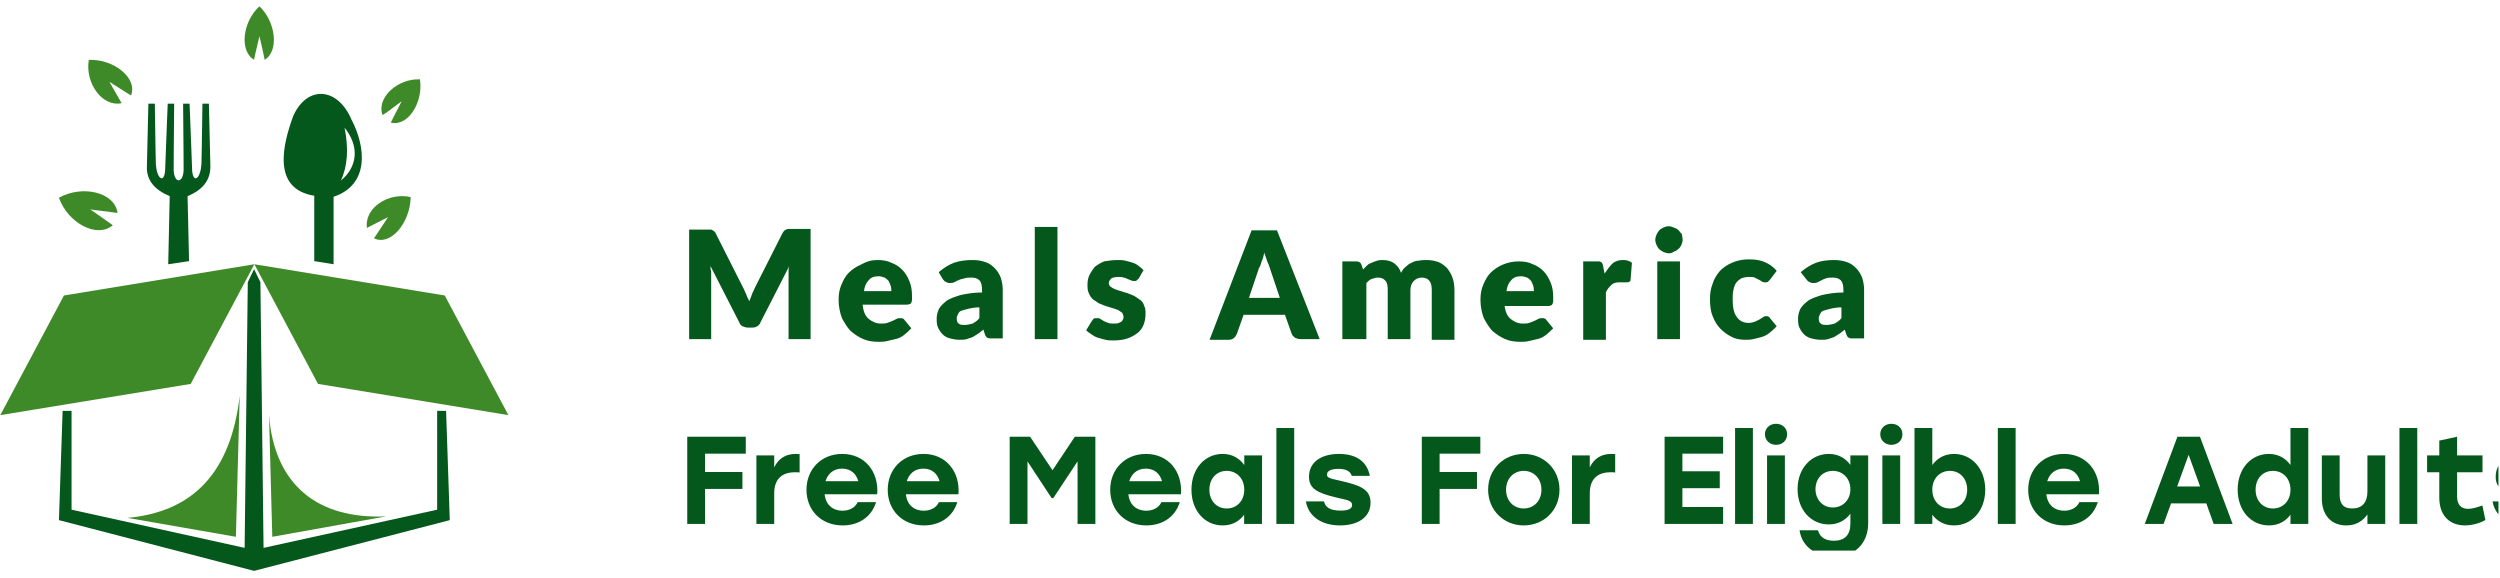 <svg width="281" height="65" viewBox="0 0 281 65" fill="none" xmlns="http://www.w3.org/2000/svg">
<g clip-path="url(#clip0_209_141)">
<path fill-rule="evenodd" clip-rule="evenodd" d="M38.317 20.294C39.08 18.648 39.197 16.648 38.727 14.355C40.313 16.295 40.313 18.648 38.317 20.294ZM37.495 22.117V29.702L35.322 29.349V21.999C30.508 21.235 31.8 16.178 32.974 13.002C34.559 9.533 37.964 9.827 39.491 13.414C41.135 16.531 41.546 20.764 37.495 22.117Z" fill="#05581C"/>
<path fill-rule="evenodd" clip-rule="evenodd" d="M18.908 29.702C19.02 24.62 19.076 22.049 19.076 22.049C17.403 21.348 16.455 20.296 16.511 18.719C16.622 13.987 16.678 11.65 16.678 11.65C17.124 11.65 17.403 11.65 17.403 11.65C17.459 16.09 17.515 18.31 17.515 18.31C17.57 20.18 18.574 20.822 18.574 18.777C18.741 14.162 18.853 11.65 18.853 11.65C19.354 11.65 19.577 11.65 19.577 11.65C19.522 16.616 19.522 19.128 19.522 19.128C19.577 20.647 20.581 20.647 20.637 19.128C20.637 19.128 20.637 16.616 20.581 11.65C20.581 11.65 20.804 11.65 21.306 11.65C21.306 11.65 21.417 14.162 21.584 18.777C21.584 20.822 22.588 20.18 22.644 18.31C22.644 18.31 22.7 16.09 22.755 11.65C22.755 11.65 22.978 11.65 23.48 11.65C23.48 11.65 23.536 13.987 23.647 18.719C23.647 20.296 22.755 21.348 21.083 22.049L21.25 29.352L18.908 29.702Z" fill="#05581C"/>
<path fill-rule="evenodd" clip-rule="evenodd" d="M29.159 4.07C29.587 5.839 29.748 6.724 29.748 6.724C31.408 5.721 30.98 2.419 29.159 0.709C27.284 2.419 26.855 5.721 28.569 6.724C28.516 6.783 28.73 5.898 29.159 4.07Z" fill="#3F8A28"/>
<path fill-rule="evenodd" clip-rule="evenodd" d="M45.148 11.382C44.315 12.965 43.926 13.785 43.926 13.785C45.871 14.254 47.594 11.499 47.205 8.919C44.704 8.802 42.314 10.971 42.981 12.906C43.036 12.965 43.759 12.437 45.148 11.382Z" fill="#3F8A28"/>
<path fill-rule="evenodd" clip-rule="evenodd" d="M12.295 9.194C13.233 10.835 13.671 11.597 13.671 11.597C11.482 12.066 9.543 9.311 9.981 6.731C12.795 6.614 15.484 8.783 14.734 10.718C14.671 10.718 13.858 10.19 12.295 9.194Z" fill="#3F8A28"/>
<path fill-rule="evenodd" clip-rule="evenodd" d="M43.62 24.406C42.547 26.015 42.039 26.787 42.039 26.787C43.903 27.689 46.106 25.049 46.162 22.153C43.677 21.574 40.909 23.376 41.248 25.629C41.192 25.629 41.983 25.242 43.62 24.406Z" fill="#3F8A28"/>
<path fill-rule="evenodd" clip-rule="evenodd" d="M10.152 23.541C11.883 24.727 12.681 25.319 12.681 25.319C10.884 26.834 7.623 25.056 6.624 22.224C9.22 20.775 12.881 21.565 13.214 23.936C13.214 23.936 12.215 23.805 10.152 23.541Z" fill="#3F8A28"/>
<path fill-rule="evenodd" clip-rule="evenodd" d="M28.59 29.702L7.188 33.213L0.034 46.66L21.436 43.15L28.59 29.702Z" fill="#3F8A28"/>
<path fill-rule="evenodd" clip-rule="evenodd" d="M28.59 29.702L49.991 33.213L57.145 46.66L35.743 43.15L28.59 29.702Z" fill="#3F8A28"/>
<path fill-rule="evenodd" clip-rule="evenodd" d="M8.043 46.179V57.289L27.496 61.58L27.851 31.719L28.56 30.25L29.27 31.719L29.624 61.58L49.136 57.289V46.179H50.141L50.555 58.464L28.56 64.166L6.624 58.464L7.038 46.179H8.043Z" fill="#05581C"/>
<path fill-rule="evenodd" clip-rule="evenodd" d="M14.312 58.209L26.515 60.336L26.942 44.472C25.966 53.042 21.756 57.54 14.312 58.209Z" fill="#3F8A28"/>
<path fill-rule="evenodd" clip-rule="evenodd" d="M43.416 58.038L30.605 60.337L30.237 46.661C30.85 54.501 35.693 58.391 43.416 58.038Z" fill="#3F8A28"/>
</g>
<g clip-path="url(#clip1_209_141)">
<path d="M202.402 30.595C202.927 30.14 203.527 29.76 204.127 29.532C204.727 29.304 205.476 29.228 206.151 29.228C206.676 29.228 207.126 29.304 207.576 29.456C208.026 29.608 208.326 29.836 208.626 30.14C208.926 30.443 209.151 30.823 209.301 31.203C209.451 31.659 209.526 32.114 209.526 32.57V38.039H208.326C208.101 38.039 207.876 38.039 207.801 37.963C207.651 37.887 207.576 37.735 207.501 37.507L207.351 37.052C207.126 37.203 206.901 37.431 206.751 37.507C206.526 37.659 206.376 37.735 206.151 37.887C205.926 37.963 205.701 38.039 205.476 38.115C205.251 38.191 204.951 38.191 204.652 38.191C204.277 38.191 203.902 38.115 203.602 38.039C203.302 37.963 203.002 37.811 202.777 37.583C202.552 37.355 202.402 37.127 202.252 36.824C202.102 36.52 202.102 36.14 202.102 35.76C202.102 35.456 202.177 35.153 202.327 34.773C202.477 34.469 202.777 34.165 203.152 33.861C203.527 33.557 204.052 33.406 204.727 33.178C205.401 33.026 206.226 32.874 207.201 32.874V32.646C207.201 32.114 207.126 31.735 206.901 31.507C206.676 31.279 206.376 31.203 206.001 31.203C205.701 31.203 205.476 31.203 205.251 31.279C205.026 31.355 204.876 31.431 204.727 31.507C204.577 31.583 204.427 31.659 204.277 31.735C204.127 31.811 203.977 31.811 203.752 31.811C203.602 31.811 203.452 31.735 203.302 31.659C203.152 31.583 203.077 31.431 203.002 31.355L202.402 30.595ZM207.051 34.545C206.526 34.545 206.076 34.621 205.776 34.697C205.476 34.773 205.176 34.849 204.951 34.925C204.727 35.001 204.652 35.153 204.577 35.305C204.502 35.456 204.427 35.608 204.427 35.76C204.427 36.064 204.502 36.292 204.652 36.368C204.802 36.52 205.026 36.52 205.326 36.52C205.626 36.52 205.926 36.444 206.226 36.368C206.451 36.216 206.751 36.064 206.976 35.76V34.545H207.051ZM198.952 31.431C198.877 31.507 198.802 31.583 198.727 31.659C198.652 31.735 198.577 31.735 198.427 31.735C198.277 31.735 198.202 31.735 198.052 31.659C197.977 31.583 197.827 31.507 197.677 31.431C197.527 31.355 197.377 31.279 197.227 31.203C197.077 31.127 196.852 31.127 196.552 31.127C196.252 31.127 195.952 31.203 195.727 31.279C195.502 31.431 195.277 31.583 195.127 31.811C194.977 32.038 194.902 32.266 194.827 32.646C194.752 32.95 194.752 33.33 194.752 33.709C194.752 34.545 194.902 35.229 195.202 35.608C195.502 36.064 195.952 36.292 196.552 36.292C196.852 36.292 197.077 36.216 197.302 36.14C197.452 36.064 197.602 35.988 197.752 35.912C197.902 35.836 197.977 35.76 198.127 35.684C198.202 35.608 198.352 35.532 198.502 35.532C198.727 35.532 198.877 35.608 198.952 35.76L199.702 36.672C199.402 36.976 199.177 37.203 198.877 37.431C198.577 37.659 198.277 37.811 197.977 37.887C197.677 37.963 197.377 38.039 197.077 38.115C196.777 38.191 196.477 38.191 196.177 38.191C195.652 38.191 195.127 38.115 194.677 37.887C194.227 37.659 193.777 37.355 193.402 36.976C193.027 36.596 192.727 36.14 192.502 35.532C192.277 35.001 192.202 34.317 192.202 33.633C192.202 33.026 192.277 32.418 192.502 31.887C192.652 31.355 192.952 30.899 193.327 30.443C193.702 30.064 194.152 29.76 194.677 29.532C195.202 29.304 195.802 29.152 196.552 29.152C197.227 29.152 197.827 29.228 198.352 29.456C198.877 29.684 199.327 29.988 199.702 30.443L198.952 31.431ZM189.128 26.949C189.128 27.177 189.053 27.329 188.978 27.557C188.903 27.709 188.753 27.937 188.603 28.013C188.453 28.165 188.303 28.241 188.078 28.317C187.928 28.468 187.703 28.468 187.553 28.468C187.328 28.468 187.178 28.392 186.953 28.317C186.803 28.241 186.578 28.089 186.503 28.013C186.353 27.861 186.278 27.709 186.203 27.557C186.128 27.405 186.053 27.177 186.053 26.949C186.053 26.721 186.128 26.57 186.203 26.342C186.278 26.19 186.428 25.962 186.503 25.886C186.653 25.734 186.803 25.658 186.953 25.582C187.103 25.506 187.328 25.43 187.553 25.43C187.778 25.43 188.003 25.506 188.153 25.582C188.378 25.658 188.528 25.734 188.678 25.886C188.828 26.038 188.903 26.19 189.053 26.342C189.053 26.57 189.128 26.721 189.128 26.949ZM188.828 29.38V38.115H186.278V29.38H188.828ZM180.353 30.747C180.653 30.291 180.953 29.912 181.253 29.608C181.628 29.304 182.003 29.228 182.453 29.228C182.828 29.228 183.128 29.304 183.428 29.532L183.278 31.431C183.278 31.583 183.203 31.659 183.128 31.659C183.053 31.735 182.978 31.735 182.828 31.735C182.753 31.735 182.753 31.735 182.678 31.735C182.603 31.735 182.528 31.735 182.453 31.735C182.378 31.735 182.303 31.735 182.228 31.735C182.153 31.735 182.078 31.735 182.003 31.735C181.628 31.735 181.328 31.811 181.103 32.038C180.878 32.266 180.653 32.494 180.503 32.874V38.191H177.953V29.38H179.453C179.603 29.38 179.678 29.38 179.753 29.38C179.828 29.38 179.903 29.456 179.978 29.456C180.053 29.532 180.053 29.532 180.128 29.684C180.128 29.76 180.203 29.836 180.203 29.988L180.353 30.747ZM169.104 34.241C169.179 35.001 169.404 35.532 169.779 35.836C170.154 36.14 170.604 36.368 171.129 36.368C171.429 36.368 171.654 36.368 171.879 36.292C172.104 36.216 172.254 36.14 172.479 36.064C172.629 35.988 172.779 35.912 172.929 35.836C173.079 35.76 173.229 35.76 173.379 35.76C173.604 35.76 173.754 35.836 173.829 35.988L174.579 36.9C174.279 37.203 174.054 37.431 173.754 37.659C173.454 37.887 173.154 38.039 172.779 38.115C172.479 38.191 172.104 38.267 171.804 38.343C171.504 38.419 171.204 38.419 170.904 38.419C170.304 38.419 169.704 38.343 169.179 38.115C168.654 37.887 168.204 37.583 167.754 37.203C167.379 36.824 167.079 36.292 166.779 35.76C166.554 35.153 166.404 34.469 166.404 33.709C166.404 33.102 166.479 32.57 166.704 32.038C166.929 31.507 167.154 31.051 167.529 30.671C167.904 30.291 168.354 29.988 168.879 29.76C169.404 29.532 170.004 29.38 170.679 29.38C171.279 29.38 171.804 29.456 172.254 29.684C172.704 29.836 173.154 30.14 173.454 30.443C173.829 30.823 174.054 31.203 174.279 31.735C174.504 32.266 174.579 32.798 174.579 33.406C174.579 33.633 174.579 33.785 174.579 33.861C174.579 34.013 174.504 34.089 174.504 34.165C174.429 34.241 174.429 34.317 174.354 34.317C174.279 34.317 174.204 34.393 174.054 34.393H169.104V34.241ZM172.404 32.722C172.404 32.494 172.404 32.342 172.329 32.114C172.254 31.887 172.179 31.735 172.104 31.583C171.954 31.431 171.804 31.279 171.654 31.203C171.429 31.127 171.204 31.051 170.979 31.051C170.454 31.051 170.079 31.203 169.854 31.507C169.554 31.811 169.404 32.19 169.329 32.722H172.404ZM150.88 38.115V29.38H152.455C152.755 29.38 152.98 29.532 153.055 29.836L153.205 30.291C153.355 30.14 153.505 29.988 153.655 29.836C153.805 29.684 153.955 29.608 154.18 29.532C154.33 29.456 154.555 29.38 154.78 29.304C155.005 29.228 155.23 29.228 155.455 29.228C155.98 29.228 156.43 29.38 156.73 29.608C157.105 29.912 157.33 30.215 157.48 30.671C157.63 30.367 157.78 30.14 158.005 29.988C158.23 29.76 158.455 29.608 158.68 29.532C158.905 29.38 159.205 29.304 159.43 29.304C159.805 29.228 160.105 29.228 160.33 29.228C160.855 29.228 161.23 29.304 161.68 29.456C162.055 29.608 162.355 29.836 162.655 30.14C162.88 30.443 163.105 30.747 163.255 31.203C163.405 31.583 163.48 32.114 163.48 32.646V38.191H160.93V32.57C160.93 31.659 160.555 31.203 159.805 31.203C159.43 31.203 159.13 31.355 158.905 31.583C158.68 31.811 158.53 32.19 158.53 32.57V38.115H155.98V32.57C155.98 32.038 155.905 31.735 155.68 31.507C155.455 31.279 155.23 31.203 154.855 31.203C154.63 31.203 154.405 31.279 154.18 31.355C153.955 31.431 153.805 31.583 153.58 31.811V38.115H150.88ZM148.331 38.115H146.156C145.931 38.115 145.706 38.039 145.556 37.963C145.406 37.811 145.256 37.735 145.181 37.507L144.431 35.38H139.781L139.031 37.507C138.956 37.659 138.881 37.811 138.731 37.963C138.581 38.115 138.356 38.191 138.131 38.191H135.957L140.681 25.886H143.531L148.331 38.115ZM143.831 33.406L142.706 30.064C142.631 29.836 142.556 29.608 142.406 29.304C142.331 29 142.181 28.696 142.106 28.392C142.031 28.772 141.956 29.076 141.806 29.38C141.731 29.684 141.656 29.912 141.506 30.14L140.381 33.482H143.831V33.406ZM128.007 31.279C127.932 31.355 127.857 31.431 127.782 31.507C127.707 31.583 127.632 31.583 127.482 31.583C127.332 31.583 127.257 31.583 127.107 31.507C126.957 31.431 126.882 31.431 126.732 31.355C126.582 31.279 126.432 31.203 126.282 31.203C126.132 31.127 125.907 31.127 125.682 31.127C125.382 31.127 125.082 31.203 124.932 31.279C124.782 31.431 124.632 31.583 124.632 31.811C124.632 31.962 124.707 32.114 124.782 32.19C124.932 32.266 125.082 32.418 125.307 32.494C125.532 32.57 125.682 32.646 125.982 32.722C126.207 32.798 126.432 32.874 126.732 32.95C126.957 33.026 127.257 33.178 127.482 33.254C127.707 33.406 127.932 33.557 128.157 33.709C128.382 33.861 128.532 34.089 128.607 34.393C128.757 34.621 128.757 34.925 128.757 35.305C128.757 35.76 128.682 36.14 128.532 36.52C128.382 36.9 128.157 37.203 127.857 37.431C127.557 37.659 127.182 37.887 126.732 38.039C126.282 38.191 125.757 38.267 125.157 38.267C124.857 38.267 124.557 38.267 124.257 38.191C123.957 38.115 123.658 38.039 123.433 37.963C123.133 37.887 122.908 37.735 122.683 37.583C122.458 37.431 122.233 37.279 122.083 37.127L122.683 36.14C122.758 36.064 122.833 35.912 122.908 35.836C122.983 35.76 123.133 35.76 123.283 35.76C123.433 35.76 123.583 35.76 123.658 35.836C123.807 35.912 123.882 35.988 124.032 36.064C124.182 36.14 124.332 36.216 124.557 36.292C124.707 36.368 125.007 36.368 125.232 36.368C125.457 36.368 125.607 36.368 125.757 36.292C125.907 36.216 125.982 36.216 126.057 36.14C126.132 36.064 126.207 35.988 126.207 35.912C126.282 35.836 126.282 35.76 126.282 35.608C126.282 35.456 126.207 35.305 126.132 35.153C125.982 35.077 125.832 34.925 125.682 34.849C125.457 34.773 125.307 34.697 125.007 34.621C124.782 34.545 124.482 34.469 124.257 34.393C124.032 34.317 123.732 34.165 123.508 34.089C123.283 33.937 123.058 33.785 122.833 33.633C122.608 33.406 122.458 33.178 122.383 32.95C122.233 32.646 122.233 32.342 122.233 31.962C122.233 31.583 122.308 31.203 122.458 30.899C122.608 30.595 122.833 30.291 123.058 29.988C123.358 29.76 123.732 29.532 124.107 29.38C124.557 29.304 125.082 29.228 125.607 29.228C125.907 29.228 126.207 29.228 126.507 29.304C126.807 29.38 127.107 29.456 127.332 29.532C127.557 29.608 127.857 29.76 128.007 29.912C128.232 30.064 128.382 30.215 128.532 30.367L128.007 31.279ZM118.858 25.506V38.115H116.308V25.506H118.858ZM105.509 30.595C106.034 30.14 106.634 29.76 107.234 29.532C107.909 29.304 108.584 29.228 109.334 29.228C109.859 29.228 110.308 29.304 110.758 29.456C111.208 29.608 111.508 29.836 111.808 30.14C112.108 30.443 112.333 30.823 112.483 31.203C112.633 31.659 112.708 32.114 112.708 32.57V38.039H111.508C111.283 38.039 111.058 38.039 110.983 37.963C110.833 37.887 110.758 37.735 110.683 37.507L110.533 37.052C110.308 37.203 110.084 37.431 109.934 37.507C109.709 37.659 109.559 37.735 109.334 37.887C109.109 37.963 108.884 38.039 108.659 38.115C108.434 38.191 108.134 38.191 107.834 38.191C107.459 38.191 107.084 38.115 106.784 38.039C106.484 37.963 106.184 37.811 105.959 37.583C105.734 37.355 105.584 37.127 105.434 36.824C105.284 36.52 105.284 36.14 105.284 35.76C105.284 35.456 105.359 35.153 105.509 34.773C105.659 34.469 105.959 34.165 106.334 33.861C106.709 33.557 107.234 33.406 107.909 33.178C108.584 33.026 109.409 32.874 110.383 32.874V32.646C110.383 32.114 110.308 31.735 110.084 31.507C109.859 31.279 109.559 31.203 109.184 31.203C108.884 31.203 108.659 31.203 108.434 31.279C108.059 31.355 107.834 31.431 107.684 31.507C107.534 31.583 107.384 31.659 107.234 31.735C107.084 31.811 106.934 31.811 106.709 31.811C106.559 31.811 106.409 31.735 106.259 31.659C106.109 31.583 106.034 31.431 105.959 31.355L105.509 30.595ZM110.159 34.545C109.634 34.545 109.184 34.621 108.884 34.697C108.584 34.773 108.284 34.849 108.059 34.925C107.834 35.001 107.759 35.153 107.684 35.305C107.609 35.456 107.534 35.608 107.534 35.76C107.534 36.064 107.609 36.292 107.759 36.368C107.909 36.52 108.134 36.52 108.434 36.52C108.734 36.52 109.034 36.444 109.334 36.368C109.559 36.216 109.859 36.064 110.084 35.76V34.545H110.159ZM96.96 34.241C97.034 35.001 97.26 35.532 97.634 35.836C98.009 36.14 98.459 36.368 98.984 36.368C99.284 36.368 99.509 36.368 99.734 36.292C99.959 36.216 100.109 36.14 100.334 36.064C100.484 35.988 100.634 35.912 100.784 35.836C100.934 35.76 101.084 35.76 101.234 35.76C101.459 35.76 101.609 35.836 101.684 35.988L102.434 36.9C102.134 37.203 101.909 37.431 101.609 37.659C101.309 37.887 101.009 38.039 100.634 38.115C100.334 38.191 99.959 38.267 99.659 38.343C99.359 38.419 99.059 38.419 98.759 38.419C98.159 38.419 97.559 38.343 97.034 38.115C96.51 37.887 96.059 37.583 95.61 37.203C95.235 36.824 94.935 36.292 94.635 35.76C94.41 35.153 94.26 34.469 94.26 33.709C94.26 33.102 94.335 32.57 94.56 32.038C94.785 31.507 95.01 31.051 95.385 30.671C95.76 30.291 96.21 29.988 96.734 29.76C97.409 29.38 97.934 29.228 98.609 29.228C99.209 29.228 99.734 29.304 100.184 29.532C100.634 29.684 101.084 29.988 101.384 30.291C101.759 30.671 101.984 31.051 102.209 31.583C102.434 32.114 102.509 32.646 102.509 33.254C102.509 33.482 102.509 33.633 102.509 33.709C102.509 33.861 102.434 33.937 102.434 34.013C102.359 34.089 102.359 34.165 102.284 34.165C102.209 34.165 102.134 34.241 101.984 34.241H96.96ZM100.184 32.722C100.184 32.494 100.184 32.342 100.109 32.114C100.034 31.887 99.959 31.735 99.884 31.583C99.734 31.431 99.584 31.279 99.434 31.203C99.209 31.127 98.984 31.051 98.759 31.051C98.234 31.051 97.859 31.203 97.634 31.507C97.334 31.811 97.184 32.19 97.109 32.722H100.184ZM91.11 25.81V38.115H88.635V31.051C88.635 30.899 88.635 30.747 88.635 30.519C88.635 30.291 88.635 30.14 88.71 29.912L85.485 36.216C85.41 36.444 85.26 36.596 85.11 36.672C84.885 36.824 84.66 36.824 84.435 36.824H84.06C83.835 36.824 83.686 36.748 83.46 36.672C83.311 36.596 83.16 36.444 83.085 36.216L79.861 29.912C79.861 30.14 79.861 30.291 79.936 30.519C79.936 30.747 79.936 30.899 79.936 31.051V38.115H77.461V25.81H79.561C79.711 25.81 79.786 25.81 79.861 25.81C79.936 25.81 80.011 25.81 80.086 25.886C80.161 25.886 80.236 25.962 80.311 26.038C80.386 26.114 80.461 26.19 80.461 26.266L83.611 32.494C83.686 32.722 83.835 32.95 83.91 33.178C83.985 33.406 84.135 33.633 84.21 33.861C84.285 33.633 84.435 33.406 84.51 33.102C84.585 32.874 84.735 32.646 84.81 32.418L87.96 26.19C88.035 26.114 88.11 25.962 88.11 25.962C88.185 25.886 88.26 25.886 88.335 25.81C88.41 25.81 88.485 25.734 88.56 25.734C88.635 25.734 88.785 25.734 88.86 25.734H91.11V25.81Z" fill="#05581C"/>
<path d="M83.826 50.993H79.248V53.051H83.448V54.955H79.248V58.889H77.246V49.089H83.826V50.993ZM89.429 51.021C89.611 51.021 89.751 51.035 89.877 51.049V53.107C89.723 53.093 89.611 53.079 89.387 53.079C88.113 53.079 87.021 53.639 87.021 55.459V58.889H85.019V51.189H87.021V52.533C87.497 51.525 88.337 51.021 89.429 51.021ZM94.665 51.021C97.213 51.021 98.795 53.023 98.599 55.557H92.691C92.817 56.789 93.657 57.405 94.693 57.405C95.463 57.405 96.135 57.055 96.401 56.439H98.473C97.899 58.259 96.359 59.057 94.707 59.057C92.299 59.057 90.647 57.349 90.647 55.053C90.647 52.743 92.313 51.021 94.665 51.021ZM94.651 52.673C93.671 52.673 93.041 53.261 92.789 54.087H96.471C96.247 53.247 95.617 52.673 94.651 52.673ZM103.798 51.021C106.346 51.021 107.928 53.023 107.732 55.557H101.824C101.95 56.789 102.79 57.405 103.826 57.405C104.596 57.405 105.268 57.055 105.534 56.439H107.606C107.032 58.259 105.492 59.057 103.84 59.057C101.432 59.057 99.78 57.349 99.78 55.053C99.78 52.743 101.446 51.021 103.798 51.021ZM103.784 52.673C102.804 52.673 102.174 53.261 101.922 54.087H105.604C105.38 53.247 104.75 52.673 103.784 52.673ZM120.81 49.089H123.12V58.889H121.118V51.861L118.388 55.991H118.206L115.49 51.861V58.889H113.488V49.089H115.784L118.304 52.855L120.81 49.089ZM128.804 51.021C131.352 51.021 132.934 53.023 132.738 55.557H126.83C126.956 56.789 127.796 57.405 128.832 57.405C129.602 57.405 130.274 57.055 130.54 56.439H132.612C132.038 58.259 130.498 59.057 128.846 59.057C126.438 59.057 124.786 57.349 124.786 55.053C124.786 52.743 126.452 51.021 128.804 51.021ZM128.79 52.673C127.81 52.673 127.18 53.261 126.928 54.087H130.61C130.386 53.247 129.756 52.673 128.79 52.673ZM139.855 51.189H141.857L141.843 58.889H139.841V57.853C139.309 58.581 138.511 59.057 137.433 59.057C135.417 59.057 133.919 57.405 133.919 55.039C133.919 52.659 135.445 51.021 137.419 51.021C138.511 51.021 139.323 51.525 139.855 52.267V51.189ZM137.881 57.153C139.001 57.153 139.855 56.313 139.855 55.039C139.855 53.779 139.001 52.925 137.881 52.925C136.761 52.925 135.935 53.779 135.935 55.039C135.935 56.313 136.775 57.153 137.881 57.153ZM143.466 58.889V48.109H145.468V58.889H143.466ZM150.618 59.057C148.56 59.057 147.062 58.049 146.782 56.355H148.812C148.966 56.971 149.428 57.391 150.674 57.391C151.556 57.391 151.976 57.181 151.976 56.761C151.976 56.243 151.374 56.201 150.212 55.921C148.028 55.403 147.132 54.913 147.132 53.583C147.132 51.959 148.476 51.021 150.506 51.021C152.648 51.021 153.698 52.057 153.964 53.485H151.934C151.78 52.995 151.36 52.701 150.436 52.701C149.638 52.701 149.148 52.925 149.148 53.345C149.148 53.709 149.498 53.779 150.618 54.031C152.816 54.535 154.048 54.955 154.048 56.495C154.048 58.217 152.522 59.057 150.618 59.057ZM166.39 50.993H161.812V53.051H166.012V54.955H161.812V58.889H159.81V49.089H166.39V50.993ZM171.269 51.021C173.495 51.021 175.287 52.715 175.287 55.039C175.287 57.363 173.523 59.057 171.269 59.057C169.029 59.057 167.265 57.349 167.265 55.039C167.265 52.715 169.057 51.021 171.269 51.021ZM171.269 52.925C170.149 52.925 169.281 53.779 169.281 55.039C169.281 56.313 170.149 57.153 171.269 57.153C172.389 57.153 173.257 56.313 173.257 55.039C173.257 53.779 172.389 52.925 171.269 52.925ZM181.099 51.021C181.281 51.021 181.421 51.035 181.547 51.049V53.107C181.393 53.093 181.281 53.079 181.057 53.079C179.783 53.079 178.691 53.639 178.691 55.459V58.889H176.689V51.189H178.691V52.533C179.167 51.525 180.007 51.021 181.099 51.021ZM193.679 50.993H189.101V52.967H193.301V54.871H189.101V56.985H193.679V58.889H187.099V49.089H193.679V50.993ZM195.023 58.889V48.109H197.025V58.889H195.023ZM199.626 47.633C200.354 47.633 200.872 48.123 200.872 48.809C200.872 49.495 200.354 49.999 199.626 49.999C198.926 49.999 198.38 49.495 198.38 48.809C198.38 48.123 198.926 47.633 199.626 47.633ZM198.618 58.889V51.189H200.62V58.889H198.618ZM207.982 51.189H209.984V58.791C209.984 61.073 208.5 62.557 206.176 62.557C204.314 62.557 202.564 61.619 202.27 59.603H204.342C204.566 60.471 205.294 60.779 206.12 60.779C207.338 60.779 207.982 60.149 207.982 58.847V57.741C207.436 58.469 206.638 58.945 205.56 58.945C203.544 58.945 202.046 57.293 202.046 54.983C202.046 52.659 203.572 51.021 205.56 51.021C206.624 51.021 207.45 51.511 207.982 52.253V51.189ZM206.008 57.041C207.128 57.041 207.982 56.201 207.982 54.983C207.982 53.779 207.128 52.925 206.008 52.925C204.888 52.925 204.062 53.779 204.062 54.983C204.062 56.187 204.902 57.041 206.008 57.041ZM212.587 47.633C213.315 47.633 213.833 48.123 213.833 48.809C213.833 49.495 213.315 49.999 212.587 49.999C211.887 49.999 211.341 49.495 211.341 48.809C211.341 48.123 211.887 47.633 212.587 47.633ZM211.579 58.889V51.189H213.581V58.889H211.579ZM219.627 51.021C221.601 51.021 223.141 52.659 223.141 55.039C223.141 57.405 221.629 59.057 219.627 59.057C218.535 59.057 217.737 58.581 217.191 57.853V58.889H215.189V48.109H217.191V52.267C217.723 51.525 218.549 51.021 219.627 51.021ZM219.165 57.153C220.271 57.153 221.111 56.313 221.111 55.039C221.111 53.779 220.285 52.925 219.165 52.925C218.045 52.925 217.191 53.779 217.191 55.039C217.191 56.313 218.045 57.153 219.165 57.153ZM224.554 58.889V48.109H226.556V58.889H224.554ZM231.986 51.021C234.534 51.021 236.116 53.023 235.92 55.557H230.012C230.138 56.789 230.978 57.405 232.014 57.405C232.784 57.405 233.456 57.055 233.722 56.439H235.794C235.22 58.259 233.68 59.057 232.028 59.057C229.62 59.057 227.968 57.349 227.968 55.053C227.968 52.743 229.634 51.021 231.986 51.021ZM231.972 52.673C230.992 52.673 230.362 53.261 230.11 54.087H233.792C233.568 53.247 232.938 52.673 231.972 52.673ZM248.816 58.889L247.99 56.579H244.028L243.188 58.889H241.074L244.742 49.089H247.276L250.944 58.889H248.816ZM244.714 54.675H247.29L246.002 51.119L244.714 54.675ZM257.449 48.109H259.451V58.889H257.449V57.853C256.917 58.581 256.105 59.057 255.027 59.057C253.025 59.057 251.513 57.405 251.513 55.039C251.513 52.659 253.039 51.021 255.013 51.021C256.105 51.021 256.917 51.525 257.449 52.267V48.109ZM255.475 57.153C256.595 57.153 257.449 56.313 257.449 55.039C257.449 53.779 256.595 52.925 255.475 52.925C254.355 52.925 253.529 53.779 253.529 55.039C253.529 56.313 254.369 57.153 255.475 57.153ZM266.098 51.189H268.1V58.889H266.098V57.825C265.538 58.609 264.782 59.057 263.718 59.057C262.024 59.057 260.974 57.895 260.974 56.019V51.189H262.976V55.585C262.976 56.593 263.354 57.153 264.39 57.153C265.496 57.153 266.098 56.495 266.098 55.235V51.189ZM269.699 58.889V48.109H271.701V58.889H269.699ZM279.02 56.817L279.356 58.441C278.936 58.721 277.984 59.057 277.06 59.057C275.52 59.057 274.176 58.133 274.176 55.921V53.079H272.804V51.189H274.176V49.523L276.178 49.089V51.189H279.034V53.079H276.178V55.809C276.178 56.719 276.612 57.195 277.41 57.195C277.858 57.195 278.39 57.041 279.02 56.817ZM284.001 59.057C281.943 59.057 280.445 58.049 280.165 56.355H282.195C282.349 56.971 282.811 57.391 284.057 57.391C284.939 57.391 285.359 57.181 285.359 56.761C285.359 56.243 284.757 56.201 283.595 55.921C281.411 55.403 280.515 54.913 280.515 53.583C280.515 51.959 281.859 51.021 283.889 51.021C286.031 51.021 287.081 52.057 287.347 53.485H285.317C285.163 52.995 284.743 52.701 283.819 52.701C283.021 52.701 282.531 52.925 282.531 53.345C282.531 53.709 282.881 53.779 284.001 54.031C286.199 54.535 287.431 54.955 287.431 56.495C287.431 58.217 285.905 59.057 284.001 59.057Z" fill="#05581C"/>
</g>
<defs>
<clipPath id="clip0_209_141">
<rect width="57.111" height="64.004" fill="white" transform="translate(0.034 0.709)"/>
</clipPath>
<clipPath id="clip1_209_141">
<rect width="206.55" height="38.591" fill="white" transform="translate(74.278 23.299)"/>
</clipPath>
</defs>
</svg>

